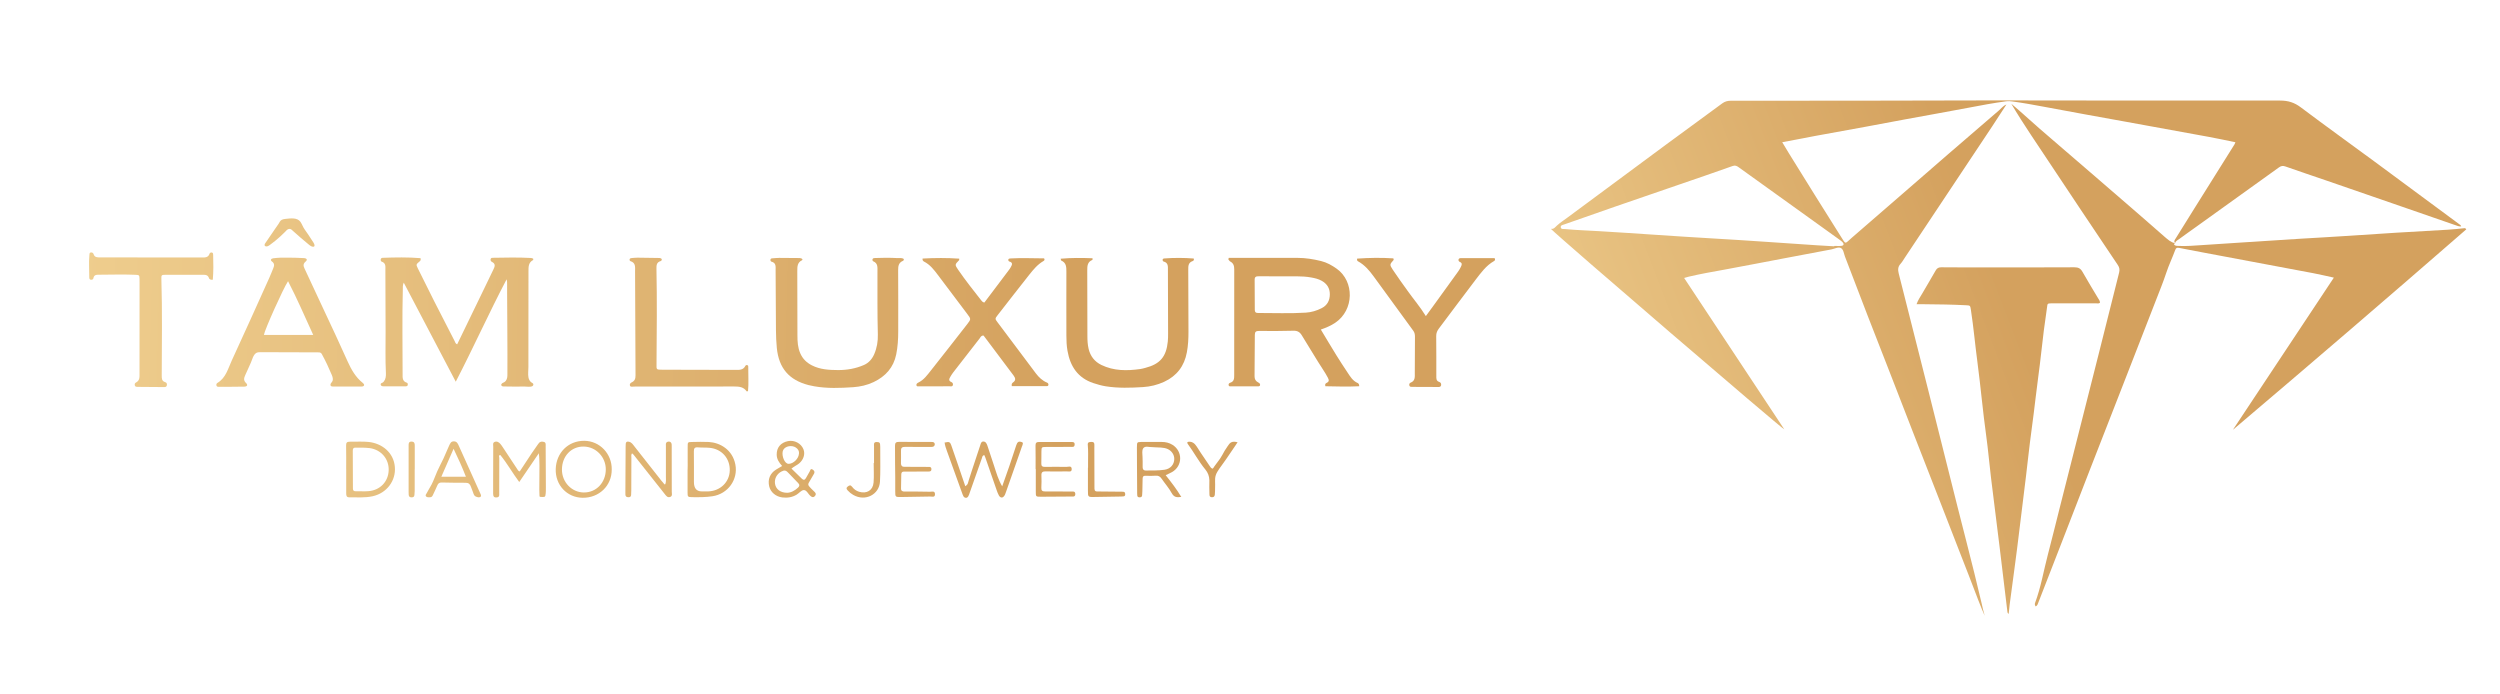 <?xml version="1.0" encoding="UTF-8"?>
<svg id="Layer_1" data-name="Layer 1" xmlns="http://www.w3.org/2000/svg" xmlns:xlink="http://www.w3.org/1999/xlink" viewBox="0 0 720 200">
  <defs>
    <style>
      .cls-1 {
        fill: url(#linear-gradient);
      }

      .cls-1, .cls-2, .cls-3, .cls-4, .cls-5, .cls-6, .cls-7, .cls-8, .cls-9, .cls-10, .cls-11, .cls-12, .cls-13, .cls-14, .cls-15, .cls-16, .cls-17, .cls-18, .cls-19, .cls-20, .cls-21, .cls-22, .cls-23, .cls-24, .cls-25, .cls-26, .cls-27, .cls-28 {
        stroke-width: 0px;
      }

      .cls-2 {
        fill: url(#linear-gradient-28);
      }

      .cls-3 {
        fill: url(#linear-gradient-25);
      }

      .cls-4 {
        fill: url(#linear-gradient-11);
      }

      .cls-5 {
        fill: url(#linear-gradient-12);
      }

      .cls-6 {
        fill: url(#linear-gradient-13);
      }

      .cls-7 {
        fill: url(#linear-gradient-10);
      }

      .cls-8 {
        fill: url(#linear-gradient-17);
      }

      .cls-9 {
        fill: url(#linear-gradient-16);
      }

      .cls-10 {
        fill: url(#linear-gradient-19);
      }

      .cls-11 {
        fill: url(#linear-gradient-15);
      }

      .cls-12 {
        fill: url(#linear-gradient-23);
      }

      .cls-13 {
        fill: url(#linear-gradient-21);
      }

      .cls-14 {
        fill: url(#linear-gradient-18);
      }

      .cls-15 {
        fill: url(#linear-gradient-14);
      }

      .cls-16 {
        fill: url(#linear-gradient-22);
      }

      .cls-17 {
        fill: url(#linear-gradient-20);
      }

      .cls-18 {
        fill: url(#linear-gradient-27);
      }

      .cls-19 {
        fill: url(#linear-gradient-24);
      }

      .cls-20 {
        fill: url(#linear-gradient-26);
      }

      .cls-21 {
        fill: url(#linear-gradient-4);
      }

      .cls-22 {
        fill: url(#linear-gradient-2);
      }

      .cls-23 {
        fill: url(#linear-gradient-3);
      }

      .cls-24 {
        fill: url(#linear-gradient-8);
      }

      .cls-25 {
        fill: url(#linear-gradient-9);
      }

      .cls-26 {
        fill: url(#linear-gradient-7);
      }

      .cls-27 {
        fill: url(#linear-gradient-5);
      }

      .cls-28 {
        fill: url(#linear-gradient-6);
      }
    </style>
    <linearGradient id="linear-gradient" x1="-47.81" y1="82.2" x2="307.19" y2="91.3" gradientUnits="userSpaceOnUse">
      <stop offset="0" stop-color="#f5d899"/>
      <stop offset="1" stop-color="#d4a15e"/>
    </linearGradient>
    <linearGradient id="linear-gradient-2" x1="-47.89" y1="85.38" x2="307.11" y2="94.48" xlink:href="#linear-gradient"/>
    <linearGradient id="linear-gradient-3" x1="-47.84" y1="83.24" x2="307.17" y2="92.34" xlink:href="#linear-gradient"/>
    <linearGradient id="linear-gradient-4" x1="-47.87" y1="84.38" x2="307.14" y2="93.48" xlink:href="#linear-gradient"/>
    <linearGradient id="linear-gradient-5" x1="-47.78" y1="80.92" x2="307.23" y2="90.03" xlink:href="#linear-gradient"/>
    <linearGradient id="linear-gradient-6" x1="-47.94" y1="87.08" x2="307.07" y2="96.19" xlink:href="#linear-gradient"/>
    <linearGradient id="linear-gradient-7" x1="-48.95" y1="126.68" x2="306.05" y2="135.78" xlink:href="#linear-gradient"/>
    <linearGradient id="linear-gradient-8" x1="-49.04" y1="130.12" x2="305.96" y2="139.22" xlink:href="#linear-gradient"/>
    <linearGradient id="linear-gradient-9" x1="-48.99" y1="128.06" x2="306.02" y2="137.16" xlink:href="#linear-gradient"/>
    <linearGradient id="linear-gradient-10" x1="-49.02" y1="129.15" x2="305.99" y2="138.25" xlink:href="#linear-gradient"/>
    <linearGradient id="linear-gradient-11" x1="-48.92" y1="125.5" x2="306.08" y2="134.6" xlink:href="#linear-gradient"/>
    <linearGradient id="linear-gradient-12" x1="-49.01" y1="128.8" x2="306" y2="137.9" xlink:href="#linear-gradient"/>
    <linearGradient id="linear-gradient-13" x1="-49.07" y1="131.32" x2="305.93" y2="140.42" xlink:href="#linear-gradient"/>
    <linearGradient id="linear-gradient-14" x1="-49.03" y1="129.58" x2="305.98" y2="138.69" xlink:href="#linear-gradient"/>
    <linearGradient id="linear-gradient-15" x1="-48.97" y1="127.21" x2="306.04" y2="136.31" xlink:href="#linear-gradient"/>
    <linearGradient id="linear-gradient-16" x1="-48.94" y1="126.16" x2="306.07" y2="135.26" xlink:href="#linear-gradient"/>
    <linearGradient id="linear-gradient-17" x1="-49.05" y1="130.63" x2="305.95" y2="139.74" xlink:href="#linear-gradient"/>
    <linearGradient id="linear-gradient-18" x1="-48.91" y1="124.92" x2="306.1" y2="134.03" xlink:href="#linear-gradient"/>
    <linearGradient id="linear-gradient-19" x1="-48.93" y1="125.89" x2="306.07" y2="134.99" xlink:href="#linear-gradient"/>
    <linearGradient id="linear-gradient-20" x1="-48.98" y1="127.62" x2="306.03" y2="136.72" xlink:href="#linear-gradient"/>
    <linearGradient id="linear-gradient-21" x1="-49.06" y1="130.93" x2="305.94" y2="140.03" xlink:href="#linear-gradient"/>
    <linearGradient id="linear-gradient-22" x1="-47.97" y1="88.17" x2="307.04" y2="97.27" xlink:href="#linear-gradient"/>
    <linearGradient id="linear-gradient-23" x1="-48" y1="89.68" x2="307" y2="98.78" xlink:href="#linear-gradient"/>
    <linearGradient id="linear-gradient-24" x1="-47.34" y1="63.65" x2="307.67" y2="72.76" xlink:href="#linear-gradient"/>
    <linearGradient id="linear-gradient-25" x1="-48" y1="89.55" x2="307" y2="98.66" xlink:href="#linear-gradient"/>
    <linearGradient id="linear-gradient-26" x1="406.66" y1="152.28" x2="577.98" y2="86.5" xlink:href="#linear-gradient"/>
    <linearGradient id="linear-gradient-27" x1="412.56" y1="167.64" x2="583.88" y2="101.86" xlink:href="#linear-gradient"/>
    <linearGradient id="linear-gradient-28" x1="418.97" y1="184.33" x2="590.29" y2="118.55" xlink:href="#linear-gradient"/>
  </defs>
  <g>
    <path class="cls-1" d="M353.87,74.27c1.24,0,2.47,0,3.71,0,5.39,0,10.78,0,16.16,0,2.28,0,4.52.37,6.73.91,1.67.41,3.14,1.24,4.54,2.24,5.04,3.62,5.07,11.83-.51,15.57-1.23.82-2.58,1.39-4.1,1.92,1.54,2.56,3,5.02,4.51,7.46,1.01,1.64,2.08,3.25,3.14,4.85.81,1.23,1.56,2.52,3.03,3.12.13.06.23.24.31.39.05.09.03.22.06.51-3.27.16-6.52.07-9.73,0-.2-.52.01-.82.33-.96.78-.36.74-.8.38-1.49-.84-1.62-1.92-3.07-2.86-4.63-1.52-2.53-3.11-5.01-4.62-7.54-.58-.98-1.28-1.41-2.47-1.37-3.29.1-6.58.09-9.87.06-.87,0-1.22.22-1.22,1.12,0,3.97-.03,7.94-.08,11.91-.01.84.3,1.41,1.03,1.79.31.16.63.36.56.76-.08.46-.51.37-.82.37-2.5,0-4.99,0-7.49,0-.26,0-.61.09-.73-.26-.14-.41.14-.67.46-.78,1.13-.36,1.13-1.25,1.13-2.2,0-10.15,0-20.3.01-30.45,0-.99-.21-1.77-1.15-2.26-.23-.12-.37-.41-.55-.61.04-.13.07-.27.11-.4ZM369.62,79.58c-2.7,0-4.91.02-7.12-.01-.74-.01-1.17.13-1.16,1.01.04,2.89.04,5.78.04,8.67,0,.66.28.89.92.89,4.59-.01,9.18.19,13.77-.1,1.6-.1,3.11-.55,4.55-1.28,1.66-.84,2.36-2.23,2.37-4,.01-1.74-.81-3.03-2.32-3.88-.95-.54-2-.78-3.06-.97-2.81-.51-5.65-.26-8-.33Z"/>
    <path class="cls-22" d="M231.13,74.62c-.05.12-.06.28-.13.32-1.37.64-1.38,1.83-1.38,3.11.04,6.18.03,12.36.04,18.54,0,1.76.09,3.51.82,5.17.69,1.57,1.8,2.67,3.34,3.46,2.39,1.22,4.94,1.34,7.53,1.36,2.58.01,5.09-.43,7.46-1.46,1.42-.62,2.36-1.73,2.97-3.13.78-1.8,1.09-3.7,1.04-5.64-.17-6.07-.09-12.14-.11-18.2,0-1.12.17-2.32-1.2-2.89-.22-.09-.28-.38-.22-.6.1-.32.41-.34.7-.35,2.15-.1,4.31-.1,6.46.02.61.03,1.25-.13,1.81.22.12.28-.02.49-.21.57-1.2.5-1.39,1.46-1.38,2.63.04,5.9.03,11.8.02,17.69,0,2.21-.13,4.42-.57,6.6-.77,3.81-3.08,6.35-6.5,7.99-1.86.89-3.87,1.34-5.91,1.48-3.73.25-7.48.4-11.2-.26-.56-.1-1.12-.21-1.66-.35-5.6-1.46-8.53-4.85-9.12-10.67-.17-1.69-.23-3.4-.25-5.09-.05-5.78-.06-11.57-.1-17.35,0-1,.19-2.1-1.21-2.44-.18-.04-.32-.32-.28-.57.05-.27.25-.37.48-.38.68-.05,1.36-.12,2.04-.13,1.7,0,3.4,0,5.1.04.54.01,1.14-.11,1.6.33Z"/>
    <path class="cls-23" d="M305.46,74.51c3.13-.28,6.16-.25,9.2-.13-.02.28,0,.45-.04.47-1.43.56-1.5,1.73-1.49,3.03.04,6.29.03,12.59.04,18.88,0,1.25.06,2.49.35,3.72.51,2.11,1.73,3.68,3.68,4.63,3.57,1.73,7.34,1.71,11.15,1.18.5-.07,1-.21,1.49-.34,4.26-1.1,6.05-3.2,6.49-7.61.07-.73.08-1.47.08-2.21-.01-6.12-.04-12.25-.05-18.37,0-1.03.12-2.09-1.23-2.44-.19-.05-.33-.29-.29-.55.05-.3.3-.32.51-.34,2.83-.21,5.65-.2,8.44.02.18.43-.08.66-.31.74-1.26.42-1.27,1.43-1.26,2.49.03,5.95.04,11.91.06,17.86,0,1.99-.09,3.96-.46,5.92-.73,3.96-2.89,6.81-6.57,8.51-1.93.89-3.98,1.38-6.07,1.51-3.56.22-7.14.34-10.69-.22-1.24-.2-2.43-.54-3.61-.93-4.49-1.5-6.66-4.84-7.44-9.29-.26-1.45-.32-2.93-.32-4.4,0-6.12-.03-12.25,0-18.37,0-1.35,0-2.59-1.48-3.23-.06-.03-.07-.2-.17-.52Z"/>
    <path class="cls-21" d="M291.4,111.23c-.14-.62.09-.91.36-1.09.92-.64.65-1.32.13-2.02-2.89-3.85-5.78-7.7-8.62-11.48-.72-.04-.87.48-1.12.81-2.55,3.26-5.09,6.53-7.62,9.8-.31.4-.58.84-.84,1.28-.34.58-.58,1.14.3,1.5.34.14.53.47.45.83-.13.55-.62.39-.98.39-2.89.02-5.78.02-8.68.02-.31,0-.75.12-.85-.32-.08-.38.24-.62.55-.77,1.6-.77,2.59-2.19,3.64-3.51,3.49-4.39,6.93-8.82,10.39-13.25,1.19-1.53,1.17-1.53.06-3-2.83-3.75-5.66-7.51-8.49-11.27-1.13-1.5-2.27-2.98-4.01-3.84-.14-.07-.25-.23-.34-.37-.05-.08-.02-.21-.03-.48,3.52-.19,7.03-.22,10.56.03-.02.24.02.38-.04.44-1.24,1.28-1.27,1.3-.28,2.75,2.08,3.04,4.38,5.92,6.65,8.82.21.26.42.54.9.64.88-1.17,1.8-2.38,2.71-3.59,1.4-1.85,2.8-3.71,4.2-5.57.24-.32.48-.63.67-.98.35-.65.8-1.35-.38-1.69-.2-.06-.34-.29-.29-.55.06-.29.3-.29.52-.32.11-.02.23-.01.34-.02,3.17-.19,6.34,0,9.45-.01.25.42.04.63-.2.77-1.71.99-2.93,2.49-4.13,4-3.03,3.82-6.01,7.68-9.01,11.52-.83,1.07-.85,1.1-.07,2.13,3.66,4.9,7.33,9.8,11.02,14.69.86,1.14,1.88,2.12,3.24,2.68.29.12.43.38.38.68-.06.37-.4.33-.67.33-3.28,0-6.57,0-9.89,0Z"/>
    <path class="cls-27" d="M410.64,91.04c.9-1.22,1.64-2.22,2.36-3.23,2.33-3.21,4.65-6.43,6.97-9.65.3-.41.54-.86.77-1.32.25-.52.49-1.07-.3-1.4-.27-.12-.45-.39-.39-.68.1-.42.49-.42.82-.42,3.22,0,6.44,0,9.58,0,.26.49.06.71-.18.85-2.29,1.3-3.78,3.41-5.33,5.42-3.55,4.63-7.01,9.34-10.53,13.99-.5.66-.79,1.31-.78,2.17.04,3.86.03,7.71.03,11.57,0,.7-.04,1.37.83,1.65.41.13.63.48.55.94-.09.54-.53.52-.92.52-2.49,0-4.99-.01-7.48-.03-.27,0-.59,0-.72-.32-.16-.37,0-.76.3-.88,1.42-.53,1.24-1.69,1.24-2.83,0-3.46.02-6.92.05-10.38,0-.64-.08-1.21-.48-1.75-3.82-5.21-7.61-10.44-11.42-15.66-1.24-1.7-2.59-3.3-4.49-4.34-.2-.11-.36-.28-.27-.78,3.45-.24,6.96-.31,10.44-.07.05.25.13.4.08.45-1.14,1.29-1.22,1.34-.25,2.82,1.37,2.08,2.86,4.09,4.3,6.12,1.67,2.35,3.55,4.53,5.22,7.23Z"/>
    <path class="cls-28" d="M190.58,74.59c.06.32-.12.55-.3.6-1.21.34-1.24,1.24-1.22,2.26.18,9.08.09,18.15.02,27.23,0,.34,0,.68,0,1.02-.02.48.19.74.69.75.34,0,.68.03,1.02.03,6.98.02,13.96.03,20.94.05,1.14,0,2.3.12,2.94-1.16.09-.19.34-.3.58-.2.27.1.26.36.25.57-.03,2.31.16,4.63-.07,6.91-.2.03-.37.1-.4.06-.87-1.29-2.16-1.4-3.56-1.4-9.53.03-19.06.01-28.6.02-.17,0-.34.02-.51.02-.33,0-.77.11-.92-.25-.18-.41.09-.8.47-.97.92-.41,1.13-1.11,1.12-2.05-.06-9.98-.08-19.97-.13-29.95,0-1.16.24-2.45-1.33-2.92-.21-.07-.31-.36-.23-.58.08-.22.32-.3.56-.31.57-.04,1.13-.11,1.7-.11,1.87,0,3.74.03,5.62.08.48.01,1.01-.08,1.38.31Z"/>
    <path class="cls-26" d="M272.04,127.44c.44.02.89-.25,1.3-.09.34.14.5.53.62.88,1.31,3.79,2.63,7.58,3.9,11.38.04.13.09.26.13.39.04.13.64-.52.67-.59.15-.34.23-.75.34-1.1.28-.88.57-1.77.85-2.65.57-1.75,1.16-3.49,1.73-5.23.23-.7.45-1.4.7-2.1.17-.46.22-1.12.83-1.17.76-.06,1.06.6,1.26,1.19.64,1.91,1.27,3.83,1.9,5.74.67,2.05,1.25,4.11,2.36,5.98,1.42-3.92,2.77-7.87,4.05-11.84.13-.39.3-.83.68-.99.28-.11.59-.03.88.07.12.04.26.1.32.22.07.14.02.3-.03.45,0,.18-.16.46-.22.63-.09.25-.17.5-.26.75-.17.48-.34.96-.5,1.44-.34.96-.67,1.92-1.01,2.88-.67,1.92-1.35,3.83-2.02,5.75-.25.71-.5,1.42-.75,2.13-.19.54-.36,1.22-.85,1.58-.47.34-.97.04-1.22-.41-.28-.49-.47-1.03-.66-1.56-1.08-3.1-2.15-6.2-3.23-9.31-.09-.27-.21-.52-.31-.77-.59.03-.59.51-.71.85-1.18,3.31-2.33,6.62-3.5,9.93-.2.58-.48,1.81-1.4,1.44-.36-.14-.53-.55-.66-.91-1.5-4.15-3-8.3-4.49-12.44-.29-.81-.59-1.63-.69-2.49Z"/>
    <path class="cls-24" d="M149.7,135.75c1.15-1.74,2.31-3.53,3.5-5.31.56-.85,1.16-1.68,1.75-2.51.06-.09.14-.18.21-.27.41-.55.98-.55,1.54-.37.56.18.45.72.45,1.16.02,3.91.04,7.83.06,11.74,0,.82.03,1.7-.14,2.51-.02.11-.06.23-.14.3-.08.08-.2.09-.32.11-.28.03-.57.03-.85,0-.35-.03-.37-.04-.39-.4-.04-.56-.05-1.12-.05-1.68-.02-1.13,0-2.27.02-3.4s.04-2.33.02-3.5c0-.6-.02-1.2-.04-1.8-.01-.32-.03-.64-.05-.95,0-.16-.15-.76-.06-.89-2.02,2.97-3.81,5.59-5.67,8.33-1.94-2.58-3.46-5.36-5.46-7.79-.59.12-.29.55-.29.81-.02,3.4,0,6.81-.02,10.21,0,.47.15,1.07-.61,1.19-.77.12-1.13-.15-1.14-1-.02-1.25,0-2.5,0-3.74,0-3.29,0-6.58.03-9.87,0-.48-.21-1.11.4-1.36.66-.27,1.21.07,1.65.57.26.3.48.63.7.96,1.44,2.17,2.88,4.35,4.31,6.53.13.19.23.39.61.44Z"/>
    <path class="cls-25" d="M225.25,134.2c-.9-1-1.54-1.97-1.56-3.24-.04-2.06,1.14-3.49,3.26-3.92,1.83-.37,3.76.64,4.44,2.34.6,1.47-.07,3.12-1.25,4.09-.32.27-.69.48-1.05.69-.1.06-1.17.76-1.15.79,1.02,1,1.99,1.94,2.96,2.89.47.46.86.47,1.2-.14.36-.64.73-1.27,1.09-1.92.18-.32.22-.89.78-.59.48.25.78.69.45,1.27-.36.64-.73,1.28-1.11,1.91-.74,1.23-.74,1.23.27,2.3.35.37.73.71,1.09,1.07.4.4.35.79-.03,1.18-.34.35-.69.32-1.06.04-.04-.03-.09-.07-.13-.11-.72-.54-1.1-1.74-1.97-1.71-.71.03-1.36.91-2.08,1.34-1.26.75-2.65.96-4.1.78-1.87-.23-3.38-1.51-3.77-3.19-.47-2.01.22-3.72,1.96-4.82.52-.33,1.07-.64,1.75-1.04ZM226.71,141.92c1.1-.03,2.18-.6,3.12-1.48.45-.42.52-.82.06-1.3-.63-.65-1.26-1.3-1.88-1.95-.31-.33-.62-.66-.94-.98-.25-.25-.5-.54-.85-.65-.4-.13-.8.06-1.16.24-.32.16-.62.37-.87.62-.5.49-.85,1.12-.97,1.81-.07.37-.07.75-.01,1.12.24,1.54,1.57,2.58,3.5,2.57ZM230.11,130.65c.09-.71-.24-1.32-.91-1.76-1.17-.77-3-.43-3.61.66-.6,1.07.05,3.42,1.1,3.93.14.07.32.11.48.1,1.34-.03,2.84-1.48,2.93-2.93Z"/>
    <path class="cls-7" d="M191.48,139.53c.06,0,.11-.06.16-.19.24-.68.14-1.35.14-2.05,0-.51,0-1.02,0-1.53,0-1.02,0-2.03,0-3.05,0-1.44,0-2.89,0-4.33,0-.44-.11-.93.47-1.14.61-.21,1.13.1,1.19.75.04.51,0,1.02.01,1.53,0,4.02.03,8.05.02,12.07,0,.53.25,1.24-.41,1.51-.79.33-1.2-.29-1.64-.85-2.98-3.78-5.97-7.55-8.97-11.32-.1-.12-.24-.21-.43-.38-.31.44-.18.9-.18,1.31-.02,3.12-.02,6.23-.03,9.35,0,.45-.01.91-.05,1.36-.04.5-.37.66-.82.63-.43-.02-.78-.16-.82-.67-.02-.28-.01-.57-.01-.85.02-4.36.05-8.73.07-13.09,0-.28,0-.57.04-.85.07-.53.43-.61.87-.53.81.15,1.19.81,1.64,1.38,2.59,3.3,5.17,6.59,7.77,9.88.14.17.29.34.44.5.11.12.2.27.32.4.08.09.15.15.22.14Z"/>
    <path class="cls-4" d="M335.71,136.84c1.62,2.05,3.13,4,4.5,6.27-1.28.2-2.09.12-2.75-1.08-.81-1.48-1.96-2.77-2.92-4.17-.43-.63-.92-.92-1.69-.86-.96.07-1.93.07-2.89.02-.7-.04-.88.27-.89.89,0,1.19-.04,2.38-.07,3.57-.01.4-.04.79-.07,1.19-.04.42-.31.56-.7.56-.38,0-.67-.1-.7-.54-.02-.23-.03-.45-.03-.68-.02-2.68-.03-5.37-.05-8.05,0-1.71-.02-3.41-.02-5.12,0-.32,0-.65.04-.97.02-.15.06-.32.18-.42.08-.07.19-.09.29-.11.51-.09,1.01-.06,1.53-.06.57,0,1.14,0,1.7,0,1.14,0,2.27,0,3.41,0,1.1,0,2.13.23,3.08.82,3.01,1.87,2.96,6.09-.11,7.85-.53.3-1.1.54-1.84.9ZM329.05,131.63c.04.9.04,1.8.03,2.71,0,.24,0,.48.08.7.13.34.46.47.81.47,1.81-.02,3.62.04,5.41-.22,1.72-.25,2.79-1.51,2.81-3.09.02-1.24-.75-2.34-1.86-2.86-.61-.29-1.29-.39-1.96-.44-1.09-.07-2.18-.07-3.26-.17-.5-.05-1.05-.18-1.51.07-.68.36-.64,1.29-.6,1.95.02.29.04.59.05.89Z"/>
    <path class="cls-5" d="M198.03,135.24c.04-.73.02-1.47.02-2.2s0-1.53,0-2.29c0-.71,0-1.42,0-2.13,0-1.29,0-1.31,1.32-1.33,1.59-.03,3.18-.08,4.76,0,3.19.18,6.83,2.17,7.66,6.51.82,4.31-2.13,8.45-6.6,9.12-1.97.3-3.96.29-5.94.26-1.15-.02-1.23-.14-1.23-1.3,0-1.53,0-3.06,0-4.59,0-.63,0-1.25,0-1.88,0-.05,0-.11,0-.16ZM202.08,141.52c.91,0,1.42.02,1.93,0,3.46-.14,6.07-2.69,6.16-6,.09-3.49-2.28-6.21-5.79-6.55-1.12-.11-2.27-.03-3.39-.13-.91-.08-1.17.28-1.16,1.15.04,2.94.02,5.89.02,8.83q0,2.69,2.23,2.7Z"/>
    <path class="cls-6" d="M99.7,135.12c0-2.27.03-4.53-.02-6.8-.02-.8.23-1.13,1.05-1.11,1.81.04,3.64-.12,5.43.07,3.84.41,7.21,3.02,7.56,7.19.34,3.97-2.33,7.54-6.36,8.44-2.23.5-4.51.3-6.78.32-.8,0-.87-.51-.87-1.14.01-2.32,0-4.65,0-6.97h-.03ZM104.31,128.92c-.71,0-1.28.03-1.84,0-.67-.04-.88.26-.87.9.03,3.62.04,7.24.04,10.86,0,.57.22.81.8.8,1.24-.03,2.5.08,3.73-.03,3.33-.28,5.67-2.76,5.77-6.02.1-3.23-2.13-5.88-5.41-6.37-.78-.12-1.58-.1-2.22-.14Z"/>
    <path class="cls-15" d="M176.18,135.22c.03,4.68-3.65,8.19-8.38,8.14-4.5-.06-7.91-3.65-7.75-8.33.16-4.56,3.52-8.11,8.23-8.08,4.46.03,7.98,3.76,7.9,8.27ZM168.17,141.83c3.55.03,6.28-2.84,6.3-6.61.02-3.6-2.84-6.57-6.37-6.61-3.57-.05-6.24,2.76-6.26,6.6-.02,3.64,2.8,6.6,6.33,6.63Z"/>
    <path class="cls-11" d="M257.8,135.22c-.01-.55-.02-1.11-.02-1.67,0-1.71-.02-3.42-.02-5.14-.02-.93.33-1.16,1.18-1.15,2.65.03,5.31.02,7.97.02h1.3c.28,0,.59,0,.81.19.31.27.25.83-.09,1.07-.26.18-.59.18-.9.18-2.46,0-4.91-.02-7.37-.02-.34,0-.72.02-.96.27-.22.24-.22.6-.21.92.04,1.21-.01,2.41-.01,3.62,0,.15.03.3.08.44.03.07.24.29.24.32.21.16.5.16.76.17,2.34.01,4.67.02,7.01.03.15,0,.3,0,.43.08.15.09.23.28.25.45.03.23-.02.49-.2.64-.18.15-.43.16-.66.16-2.23,0-4.46.02-6.69.02-.28,0-.71-.04-.93.18-.25.25-.2.83-.21,1.16-.02,1.17-.04,2.34-.06,3.51-.01.71.39.91,1.05.9,2.44-.02,4.88,0,7.31.05.54.01,1.39-.33,1.42.67.03,1.06-.84.7-1.38.71-2.78.07-5.56.11-8.33.14-1.73.02-1.73.01-1.74-1.63,0-1.34,0-2.67,0-4.01,0-.76-.02-1.52-.03-2.28Z"/>
    <path class="cls-9" d="M298.25,135.16c0-2.27.03-4.54-.02-6.8-.02-.83.28-1.08,1.08-1.07,3.06.03,6.12.01,9.18.01.52,0,1.05-.04,1.01.75-.05.8-.63.65-1.11.65-2.38.01-4.76,0-7.14.02-1.28.02-1.29.05-1.32,1.34-.02,1.13.01,2.27-.03,3.4-.03.73.27,1.01.99,1,2.1-.02,4.2-.03,6.29,0,.54,0,1.42-.42,1.47.59.05,1-.83.71-1.39.71-2.04.03-4.08.05-6.12,0-.84-.02-1.25.21-1.21,1.13.05,1.19.04,2.38-.02,3.57-.04.82.26,1.08,1.07,1.08,2.38-.03,4.76.02,7.14.03.34,0,.68-.01,1.02,0,.43.03.54.35.55.71,0,.37-.12.67-.54.72-.17.02-.34,0-.51,0-2.95.02-5.89.05-8.84.06-1.5,0-1.49-.02-1.49-1.51,0-2.15,0-4.31,0-6.46-.02,0-.03,0-.05,0Z"/>
    <path class="cls-8" d="M137.6,143.19c-.34-.06-.68-.2-.83-.34-.34-.33-.45-.83-.61-1.26-.18-.48-.38-.96-.55-1.45-.25-.72-.65-1.1-1.48-1.1-2.32.01-4.64-.03-6.96-.08-.69-.02-1.01.32-1.25.91-.37.88-.79,1.74-1.2,2.61-.17.37-.35.73-.84.73-.39,0-.85.07-1.14-.21-.38-.37.04-.72.2-1.05.41-.82.92-1.59,1.35-2.4.64-1.21,1.06-2.55,1.63-3.8.57-1.26,1.21-2.48,1.81-3.72s1.03-2.48,1.62-3.69c.31-.63.51-1.25,1.39-1.23.87.02,1.12.66,1.4,1.28,2.07,4.62,4.17,9.24,6.25,13.86.06.14.13.28.14.43.04.51-.45.6-.93.53ZM134.18,137.29c-1.1-2.82-2.24-5.33-3.55-8.04-1.24,2.83-2.36,5.38-3.52,8.04h7.07Z"/>
    <path class="cls-14" d="M341.95,127.39c.12-.19.59-.18.78-.17.32.02.63.13.89.29.42.26.75.66,1.02,1.07.4.6.78,1.22,1.18,1.83.74,1.11,1.49,2.21,2.24,3.31.13.19.25.38.38.56.19.28.33.6.85.69.04,0,.43-.63.48-.7.17-.24.35-.48.53-.72.36-.48.72-.96,1.07-1.45.51-.73.88-1.52,1.33-2.29.27-.45.56-.9.87-1.32.27-.38.55-.84.96-1.07.58-.32,1.29-.22,1.9-.03-.04-.01-.5.73-.55.8-.19.28-.38.56-.57.84-.36.53-.72,1.06-1.08,1.59-.74,1.1-1.49,2.2-2.28,3.27-.02.03-.05.06-.07.1-.46.63-.93,1.26-1.32,1.94-.33.57-.55,1.19-.6,1.85-.05.6,0,1.2,0,1.79,0,.62-.02,1.24-.03,1.86,0,.34-.03.68-.06,1.02-.05.56-.36.79-.91.75-.52-.04-.64-.35-.64-.8,0-.68-.03-1.36-.04-2.03s.04-1.38.02-2.08c-.03-1.15-.42-2.17-1.15-3.06-1.91-2.31-3.31-4.98-5.08-7.39-.07-.09-.13-.26-.13-.37,0-.03,0-.06.02-.08Z"/>
    <path class="cls-10" d="M313.36,134.69c0-.54,0-1.09,0-1.63.01-1.61.07-3.22-.07-4.82-.02-.19-.04-.4.03-.58.11-.31.44-.35.73-.37.52-.04,1.07-.08,1.12.66.03.39,0,.79,0,1.19,0,3.73,0,7.47.03,11.2,0,.62-.03,1.2.75,1.2,2.43.02,4.85.05,7.28.07.18,0,.38,0,.54.09.26.13.29.41.29.67,0,.32-.13.54-.47.58-.22.03-.45.04-.68.05-2.66.05-5.32.1-7.98.13-.66,0-1.51.14-1.58-.73-.03-.4-.03-.8-.03-1.2,0-2.17,0-4.34,0-6.51Z"/>
    <path class="cls-17" d="M251.72,133.36c0-1.59,0-3.18,0-4.76,0-.58-.22-1.33.81-1.3.83.03.97.19.98,1.4.02,1.93.02,3.86.02,5.78,0,1.42-.02,2.83-.1,4.25-.19,3.63-4.18,5.83-7.71,3.8-.59-.34-1.12-.77-1.58-1.28-.34-.38-.53-.72,0-1.13.47-.36.81-.52,1.25.06.52.69,1.18,1.2,2.04,1.45,2.18.65,3.97-.4,4.16-2.66.15-1.86.03-3.74.03-5.61.03,0,.05,0,.08,0Z"/>
    <path class="cls-13" d="M119.43,135.16c0,2.09,0,4.19,0,6.28,0,.39-.03.79-.08,1.18-.06.5-.4.63-.85.62-.48,0-.74-.23-.79-.7-.03-.28-.03-.57-.03-.85,0-4.36,0-8.72,0-13.08,0-.11,0-.23,0-.34-.02-.63.09-1.12.9-1.09.8.04.87.56.87,1.17,0,1.64,0,3.28,0,4.93,0,.62,0,1.25,0,1.87h-.02Z"/>
    <path class="cls-16" d="M131.65,99.2c2.76-5.69,5.52-11.39,8.28-17.09.72-1.48,1.41-2.97,2.14-4.44.43-.87.78-1.68-.42-2.26-.31-.15-.47-.52-.32-.88.13-.31.46-.29.74-.29,3.63-.07,7.26-.14,10.88.06.21.01.42.13.61.2,0,.16.04.35,0,.37-1.4.73-1.36,1.98-1.36,3.33.02,8.12,0,16.25-.02,24.37,0,1.06,0,2.11,0,3.17,0,.97-.16,2.04.02,2.98.11.58.41,1.15.91,1.46.16.1.36.18.45.35.12.22,0,.52-.21.66-.51.34-1.72.13-2.31.13-.93.01-1.85.02-2.78.02-1.09,0-2.18-.02-3.26-.04-.26,0-.57-.11-.63-.37-.06-.22.09-.44.28-.57s.41-.19.6-.31c.65-.38.88-1.2.88-1.95.05-7.99-.06-16-.08-24,0-.77,0-1.55,0-2.32,0-.44,0-.87-.14-1.35-5.06,9.64-9.51,19.56-14.65,29.5-5.06-9.64-9.98-19-14.98-28.53-.34.78-.26,1.4-.27,1.99-.21,8.11-.06,16.22-.06,24.32,0,1-.12,2.09,1.19,2.5.3.09.35.41.27.72-.07.27-.3.33-.52.33-2.16,0-4.32.03-6.48,0-.23,0-.47-.05-.63-.21s-.21-.45-.06-.61c.08-.09.21-.12.32-.17.21-.09.39-.25.53-.43.52-.66.61-1.56.57-2.4-.2-3.91-.08-7.86-.09-11.78-.01-4.07-.03-8.13-.04-12.2,0-1.91-.02-3.82-.02-5.73,0-.93.2-1.97-1.07-2.38-.26-.08-.33-.46-.25-.75.07-.23.3-.34.53-.35,3.66-.13,7.32-.2,10.91.1.16.53-.04.74-.25.92-1.03.87-1.08.89-.53,2.01,1.54,3.15,3.11,6.3,4.7,9.43,1.95,3.84,3.91,7.67,5.89,11.49.17.33.23.78.75.97Z"/>
    <path class="cls-12" d="M82.98,101.45c-2.64,0-5.27-.01-7.91-.02-.41,0-.84,0-1.21.19-.91.48-1.24,1.99-1.62,2.85-.52,1.19-1.07,2.36-1.6,3.55-.35.79-.61,1.51.22,2.29.59.56.34,1.02-.51,1.04-2.44.05-4.88.04-7.32.05-.27,0-.58,0-.69-.35-.1-.31.03-.62.25-.75,2.47-1.46,3.08-4.14,4.15-6.45,3.67-7.91,7.22-15.88,10.81-23.82.4-.88.73-1.78,1.11-2.67.32-.77.52-1.44-.36-2.07-.49-.35-.29-.8.35-.9,1.47-.2,2.94-.22,4.42-.19,1.47.02,2.95.04,4.42.13.89.05,1.13.49.54.99-.79.67-.69,1.26-.31,2.05,1.42,2.99,2.8,6,4.2,9.01,1.6,3.43,3.2,6.86,4.81,10.29,1.17,2.5,2.3,5,3.43,7.52,1.02,2.26,2.3,4.49,4.27,6.05.24.19.51.45.42.73-.09.3-.48.35-.79.35-2.71,0-5.42,0-8.13,0-.24,0-.5-.01-.66-.2-.16-.19-.11-.49.02-.7s.31-.39.43-.61c.3-.57.07-1.26-.18-1.86-.83-2-1.76-3.97-2.8-5.87-.09-.17-.19-.35-.36-.46-.2-.13-.46-.14-.7-.14-2.91,0-5.82-.02-8.73-.03ZM82.96,80.98c-1.4,2.1-6.75,14.02-6.96,15.49h14.21c-2.4-5.25-4.63-10.42-7.25-15.49Z"/>
    <path class="cls-19" d="M90.5,70.95c-.16.19-.54.12-.89-.05-.3-.14-.55-.36-.8-.57-1.45-1.23-2.93-2.42-4.31-3.71-.34-.32-.69-.75-1.21-.7-.53.04-.91.57-1.25.92-.44.44-.89.87-1.35,1.29-.94.85-1.92,1.66-2.95,2.4-.21.15-.43.31-.68.39-.46.15-.99,0-.83-.57.03-.12.1-.22.17-.31.96-1.38,1.9-2.76,2.84-4.15.32-.47.66-.93.97-1.4.3-.46.46-.96.99-1.21.32-.15.68-.2,1.03-.24,1.37-.14,3.37-.46,4.29.84.48.68.72,1.51,1.21,2.18.77,1.05,1.47,2.14,2.18,3.24.24.38.54.74.65,1.19.05.23.03.38-.05.47Z"/>
    <path class="cls-3" d="M61.3,80.56c-.64.12-1.03-.21-1.09-.39-.32-1.12-1.21-1.03-2.03-1.03-3.46-.02-6.92-.02-10.38,0-1.32,0-1.36.05-1.32,1.3.27,9.24.13,18.49.1,27.73,0,.83-.01,1.6,1,1.89.45.13.57.52.46.96-.1.43-.46.46-.8.46-2.55-.01-5.1-.03-7.66-.06-.28,0-.59-.03-.72-.33-.16-.36-.04-.75.26-.9,1.15-.57,1.06-1.56,1.06-2.61-.01-8.73,0-17.47.01-26.2,0-.34,0-.68-.01-1.02-.04-1.13-.04-1.17-1.24-1.22-1.47-.06-2.95-.08-4.42-.08-1.99,0-3.97.04-5.96.06-.76,0-1.49-.01-1.66,1.01-.06.36-.46.51-.82.42-.31-.08-.38-.4-.37-.69.02-2.1-.17-4.2.03-6.29.03-.33-.04-.75.37-.85.35-.09.72.08.83.44.31,1.02,1.11.97,1.91.97,9.76,0,19.51.02,29.27.03.91,0,1.85.06,2.23-1.09.09-.28.4-.42.7-.34.34.1.33.42.34.69.08,2.37.1,4.74-.1,7.12Z"/>
  </g>
  <g>
    <path class="cls-20" d="M626.46,70.04c-.52-.56-.09-1,.19-1.45,1.75-2.82,3.5-5.64,5.26-8.45,3.87-6.19,7.75-12.37,11.62-18.55.1-.16.15-.35.27-.62-2.59-.53-5.09-1.08-7.61-1.54-8-1.48-16.01-2.92-24.02-4.38-7.81-1.42-15.63-2.81-23.44-4.29-3.07-.58-6.15-1.14-9.25-1.55-.54-.07-1.07-.12-1.63-.05-3.69.49-7.34,1.18-11,1.88-5.95,1.13-11.91,2.18-17.87,3.28-7.71,1.42-15.41,2.92-23.14,4.27-4.15.72-8.27,1.61-12.56,2.37.68,1.12,1.29,2.17,1.93,3.2,4.95,7.96,9.87,15.95,14.9,23.87,1.6,2.52,1.11,2.25,3.22.43,9.25-7.98,18.45-16.01,27.68-24.01,4.88-4.23,9.78-8.43,14.67-12.64.7-.6,1.25-1.36,2.18-1.73-1.34,2.05-2.65,4.12-4.01,6.16-8.41,12.65-16.82,25.3-25.24,37.94-.41.62-.78,1.28-1.28,1.83-.76.84-.76,1.71-.5,2.75,2.9,11.39,5.78,22.8,8.65,34.2,2.77,11.02,5.52,22.04,8.3,33.06,1.6,6.35,3.27,12.68,4.83,19.04.68,2.79,1.36,5.58,2.02,8.38.34,1.44.65,2.92.96,3.89-.52-1.19-1.22-2.83-1.85-4.5-1.8-4.78-3.68-9.53-5.53-14.29-1.65-4.25-3.3-8.51-4.96-12.76-2.74-7.03-5.48-14.05-8.22-21.07-2.16-5.55-4.3-11.1-6.46-16.65-2.25-5.78-4.52-11.55-6.76-17.33-2.17-5.6-4.29-11.21-6.45-16.81-.34-.87-.42-2.08-1.18-2.49-.75-.4-1.79.21-2.71.39-4.68.9-9.36,1.77-14.04,2.65-5.56,1.05-11.11,2.14-16.68,3.16-3.47.63-6.94,1.23-10.37,2.04-.38.09-.75.21-1.35.38,9.67,14.61,19.26,29.11,28.86,43.62-1.11-.52-64.19-54.69-67.23-57.76.87.1,1.19-.45,1.67-.89.98-.9,2.12-1.64,3.19-2.43,9.42-6.97,18.83-13.95,28.25-20.91,5.39-3.98,10.82-7.91,16.21-11.89.77-.57,1.55-.78,2.48-.78,12.62,0,25.23,0,37.85-.02,12.71-.02,25.43-.08,38.14-.08,27.41.02,54.82.09,82.23.05,2.32,0,4.12.57,5.96,1.96,7.02,5.28,14.16,10.41,21.24,15.62,8.11,5.97,16.21,11.98,24.31,17.97.23.17.53.3.64.69-.61.07-1.14-.17-1.66-.35-5.96-2.06-11.91-4.13-17.87-6.19-6.42-2.22-12.85-4.44-19.28-6.66-3.94-1.36-7.9-2.67-11.82-4.06-.76-.27-1.26-.16-1.89.29-7.93,5.72-15.88,11.41-23.83,17.11-1.61,1.16-3.24,2.29-4.84,3.48-.45.34-1.07.55-1.21,1.21v.03ZM528.27,70.95v-.13c.7,0,1.39.07,2.08-.02.67-.08.79-.53.32-1.03-.24-.25-.52-.47-.8-.67-1.04-.76-2.09-1.51-3.14-2.26-5.84-4.2-11.68-8.39-17.53-12.59-2.82-2.03-5.64-4.05-8.46-6.08-.53-.38-1-.63-1.74-.36-5.04,1.8-10.11,3.53-15.17,5.27-6.23,2.15-12.47,4.28-18.71,6.44-4.87,1.69-9.73,3.4-14.6,5.11-.44.16-1.11.22-1.02.84.1.64.78.45,1.23.5,3.21.31,6.44.41,9.66.6,11,.65,21.98,1.48,32.98,2.11,10.01.57,20,1.31,30,1.97,1.63.11,3.27.2,4.9.29Z"/>
    <path class="cls-18" d="M626.46,70.01c-.39.14-.45.38-.12.61.29.21.66.18,1.01.2,2.24.13,4.46-.08,6.69-.22,4.06-.26,8.12-.54,12.18-.8,5.5-.36,11-.72,16.5-1.06,4.21-.26,8.43-.47,12.64-.76,9.91-.67,19.82-1.29,29.73-1.83,1.53-.08,3.06-.28,4.59-.42.2-.02.39-.03.6.33-22.25,19.37-44.65,38.61-67.21,57.73,9.66-14.56,19.31-29.12,29.08-43.83-2.07-.45-3.99-.91-5.92-1.28-8.34-1.58-16.68-3.14-25.02-4.7-4.53-.85-9.07-1.69-13.6-2.58-.61-.12-.91-.04-1.13.55-.82,2.23-1.85,4.37-2.6,6.63-.9,2.73-2,5.39-3.04,8.08-2.85,7.35-5.72,14.7-8.58,22.04-3.53,9.06-7.07,18.11-10.6,27.16-2.84,7.3-5.66,14.61-8.49,21.91-2.03,5.22-4.06,10.45-6.09,15.66-.17.44-.26.94-.8,1.23-.26-.35-.3-.68-.19-.99,1.69-4.52,2.47-9.28,3.69-13.92,1.22-4.65,2.36-9.33,3.54-13.99,1.87-7.4,3.75-14.81,5.63-22.21,1.89-7.45,3.78-14.9,5.66-22.36,1.9-7.55,3.78-15.11,5.69-22.66.21-.84.12-1.49-.38-2.22-3.56-5.26-7.08-10.55-10.61-15.83-4.79-7.19-9.58-14.37-14.36-21.57-1.96-2.96-3.88-5.94-5.7-9.03.81.7,1.64,1.38,2.44,2.1,3.72,3.35,7.49,6.65,11.3,9.89,6.05,5.14,12,10.39,18.03,15.55,3.81,3.26,7.57,6.58,11.35,9.87.37.33.74.66,1.12.98.89.74,1.73,1.57,2.95,1.76,0,0,0-.02,0-.02Z"/>
    <path class="cls-2" d="M551.96,87.63c.46-1.29,1.08-2.12,1.6-3.02,1.29-2.24,2.63-4.44,3.9-6.69.39-.7.86-.95,1.66-.94,4.02.04,8.05.03,12.07.03,8.74,0,17.48.02,26.22-.03,1.14,0,1.79.31,2.35,1.32,1.43,2.56,2.98,5.04,4.47,7.56.24.41.59.8.56,1.34-.37.3-.78.16-1.15.16-4.27.01-8.54.02-12.81,0-1.26,0-1.14.17-1.28,1.12-.66,4.47-1.24,8.94-1.72,13.44-.45,4.24-1.1,8.46-1.58,12.7-.65,5.72-1.51,11.41-2.14,17.13-.77,7.01-1.72,13.99-2.54,20.99-.84,7.14-1.86,14.27-2.79,21.4-.11.87-.18,1.76-.28,2.66-.41-.23-.37-.61-.41-.94-.73-6.01-1.43-12.02-2.17-18.03-.83-6.8-1.71-13.59-2.53-20.39-.48-3.94-.8-7.9-1.35-11.83-.99-7.08-1.6-14.2-2.54-21.29-.67-5.01-1.11-10.06-1.88-15.07-.2-1.27-.18-1.28-1.44-1.34-3.97-.2-7.94-.26-11.91-.29-.68,0-1.37,0-2.3,0Z"/>
  </g>
</svg>